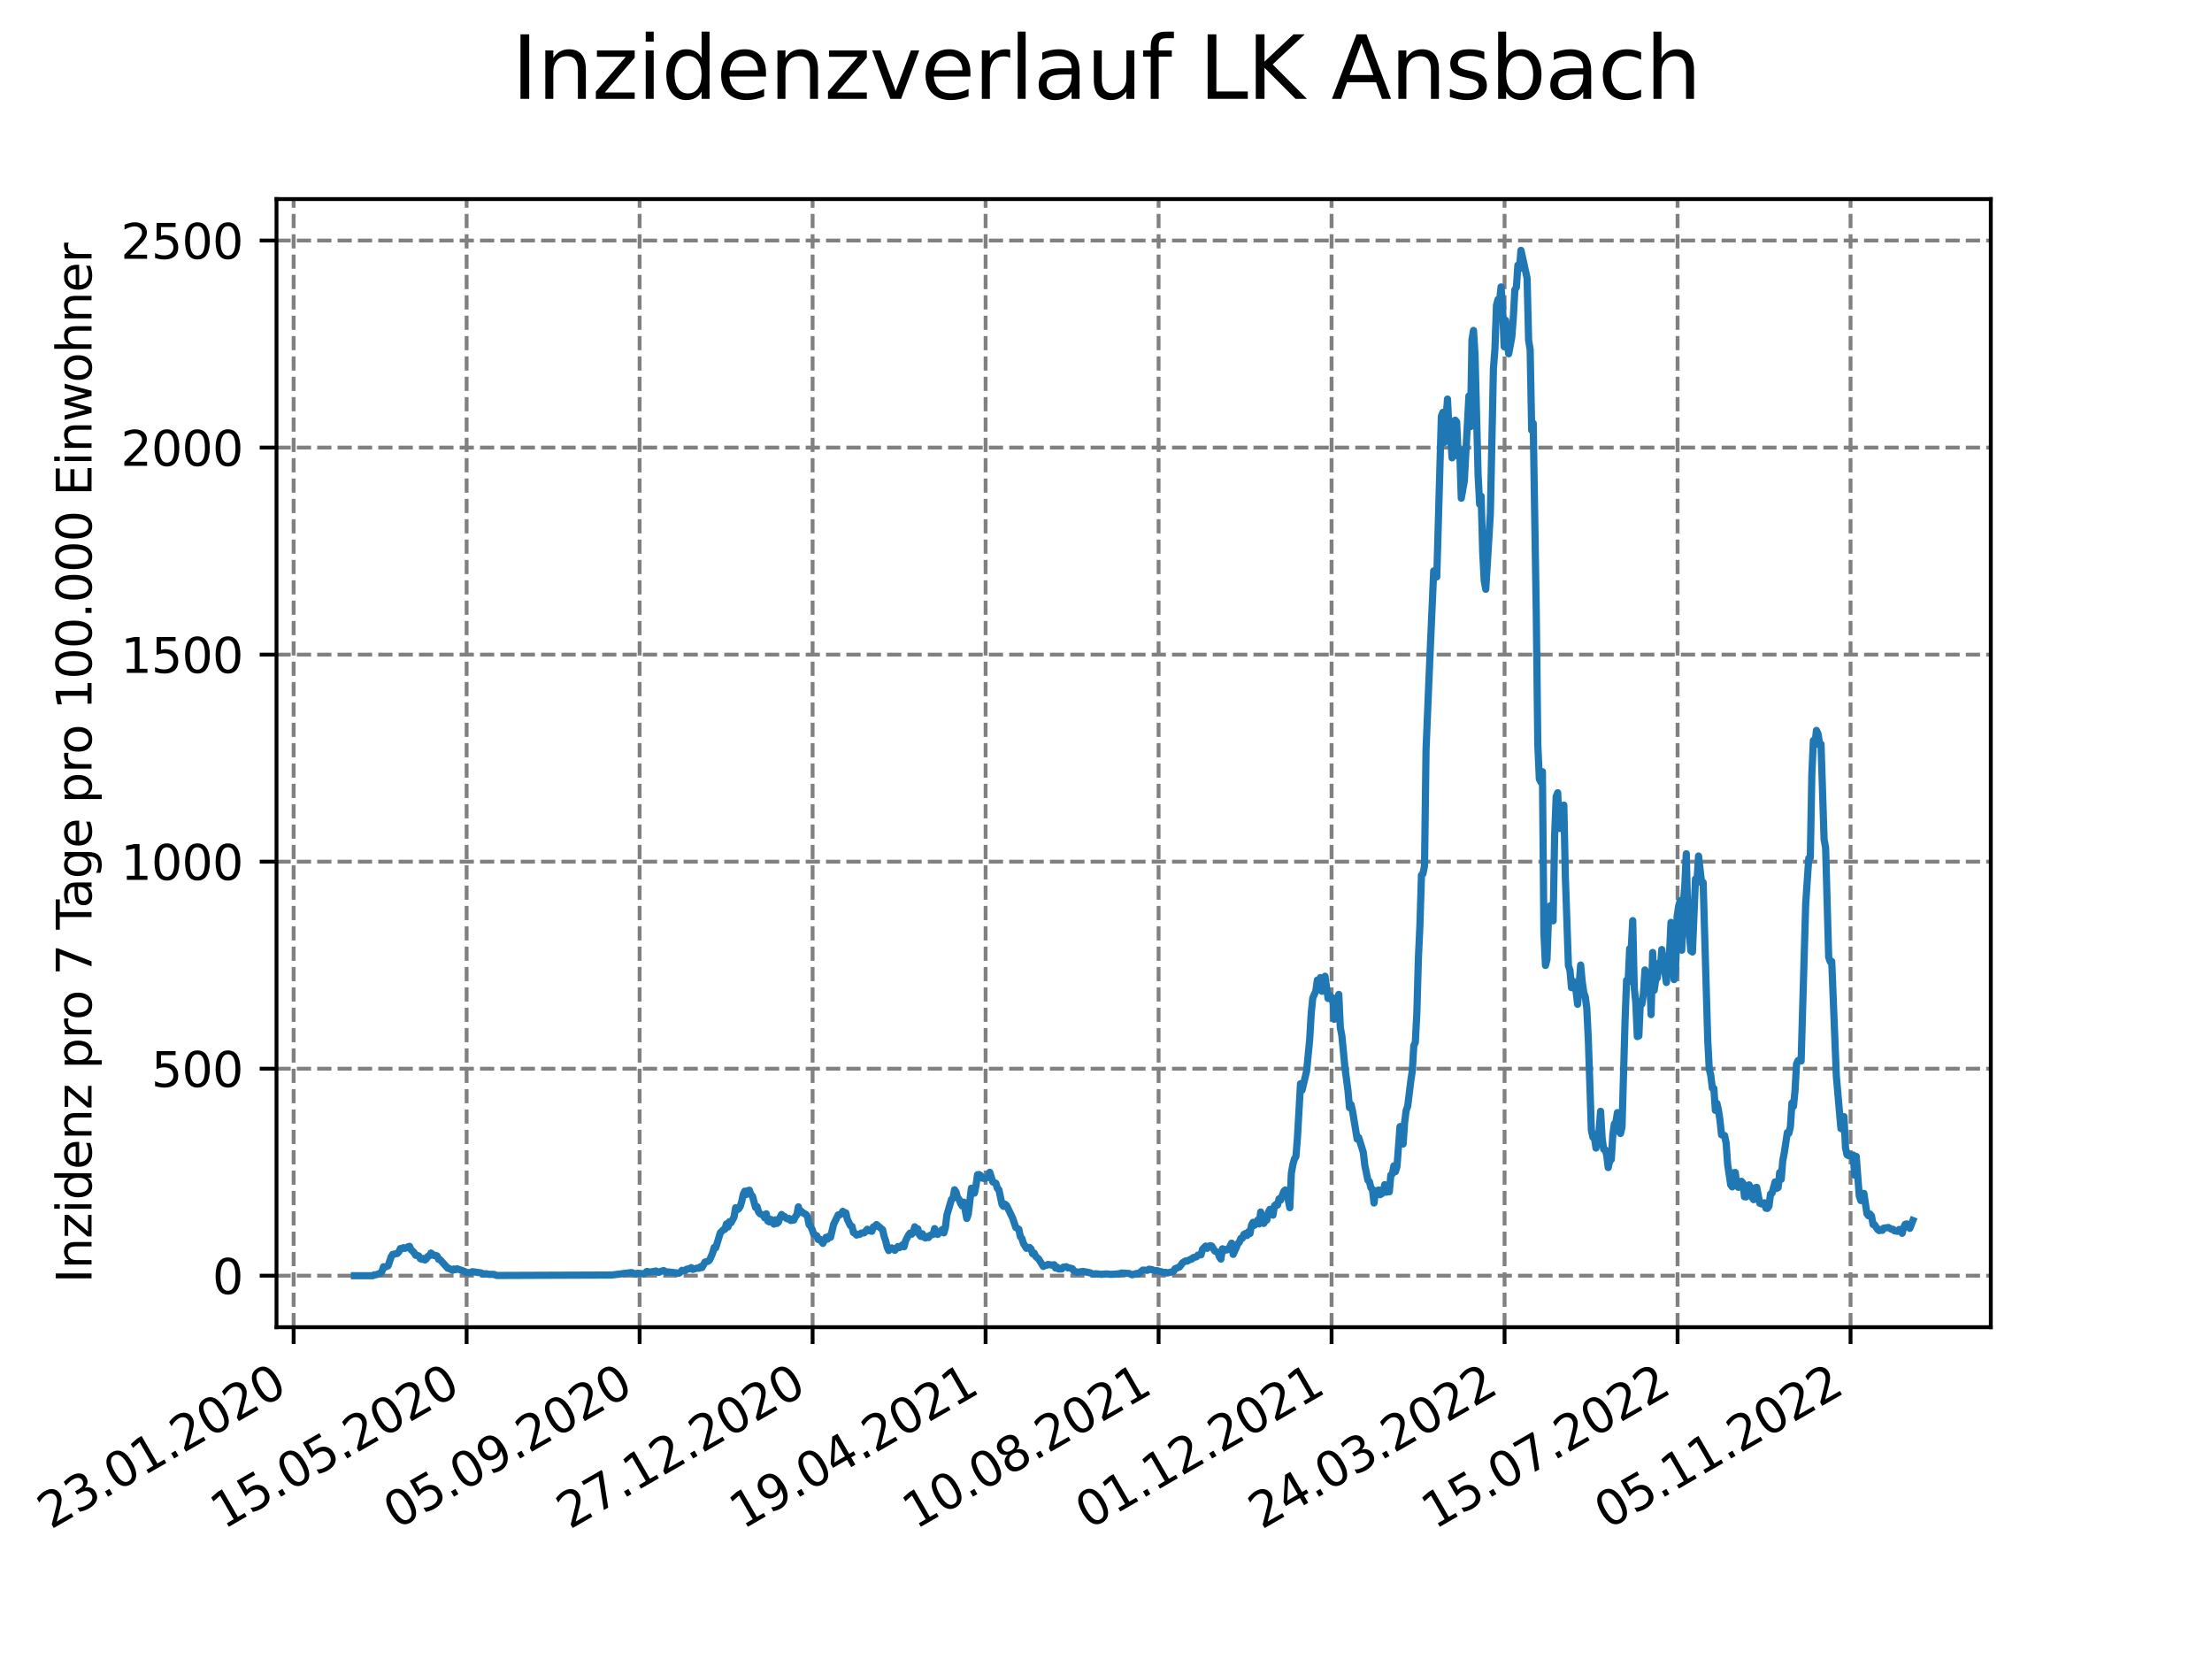 <?xml version="1.0" encoding="utf-8" standalone="no"?>
<!DOCTYPE svg PUBLIC "-//W3C//DTD SVG 1.1//EN"
  "http://www.w3.org/Graphics/SVG/1.1/DTD/svg11.dtd">
<svg xmlns:xlink="http://www.w3.org/1999/xlink" width="460.8pt" height="345.6pt" viewBox="0 0 460.8 345.6" xmlns="http://www.w3.org/2000/svg" version="1.1">
 <defs>
  <style type="text/css">*{stroke-linejoin: round; stroke-linecap: butt}</style>
 </defs>
 <g id="figure_1">
  <g id="patch_1">
   <path d="M 0 345.6 
L 460.8 345.6 
L 460.8 0 
L 0 0 
z
" style="fill: #ffffff"/>
  </g>
  <g id="axes_1">
   <g id="patch_2">
    <path d="M 57.6 276.48 
L 414.72 276.48 
L 414.72 41.472 
L 57.6 41.472 
z
" style="fill: #ffffff"/>
   </g>
   <g id="matplotlib.axis_1">
    <g id="xtick_1">
     <g id="line2d_1">
      <path d="M 61.169 276.48 
L 61.169 41.472 
" clip-path="url(#pb50174f7f8)" style="fill: none; stroke-dasharray: 2.96,1.28; stroke-dashoffset: 0; stroke: #808080; stroke-width: 0.8"/>
     </g>
     <g id="line2d_2">
      <defs>
       <path id="m18b1a47a1c" d="M 0 0 
L 0 3.5 
" style="stroke: #000000; stroke-width: 0.8"/>
      </defs>
      <g>
       <use xlink:href="#m18b1a47a1c" x="61.169" y="276.48" style="stroke: #000000; stroke-width: 0.8"/>
      </g>
     </g>
     <g id="text_1">
      <!-- 23.01.2020 -->
      <g transform="translate(10.544 318.689) rotate(-30) scale(0.1 -0.1)">
       <defs>
        <path id="DejaVuSans-32" d="M 1228 531 
L 3431 531 
L 3431 0 
L 469 0 
L 469 531 
Q 828 903 1448 1529 
Q 2069 2156 2228 2338 
Q 2531 2678 2651 2914 
Q 2772 3150 2772 3378 
Q 2772 3750 2511 3984 
Q 2250 4219 1831 4219 
Q 1534 4219 1204 4116 
Q 875 4013 500 3803 
L 500 4441 
Q 881 4594 1212 4672 
Q 1544 4750 1819 4750 
Q 2544 4750 2975 4387 
Q 3406 4025 3406 3419 
Q 3406 3131 3298 2873 
Q 3191 2616 2906 2266 
Q 2828 2175 2409 1742 
Q 1991 1309 1228 531 
z
" transform="scale(0.016)"/>
        <path id="DejaVuSans-33" d="M 2597 2516 
Q 3050 2419 3304 2112 
Q 3559 1806 3559 1356 
Q 3559 666 3084 287 
Q 2609 -91 1734 -91 
Q 1441 -91 1130 -33 
Q 819 25 488 141 
L 488 750 
Q 750 597 1062 519 
Q 1375 441 1716 441 
Q 2309 441 2620 675 
Q 2931 909 2931 1356 
Q 2931 1769 2642 2001 
Q 2353 2234 1838 2234 
L 1294 2234 
L 1294 2753 
L 1863 2753 
Q 2328 2753 2575 2939 
Q 2822 3125 2822 3475 
Q 2822 3834 2567 4026 
Q 2313 4219 1838 4219 
Q 1578 4219 1281 4162 
Q 984 4106 628 3988 
L 628 4550 
Q 988 4650 1302 4700 
Q 1616 4750 1894 4750 
Q 2613 4750 3031 4423 
Q 3450 4097 3450 3541 
Q 3450 3153 3228 2886 
Q 3006 2619 2597 2516 
z
" transform="scale(0.016)"/>
        <path id="DejaVuSans-2e" d="M 684 794 
L 1344 794 
L 1344 0 
L 684 0 
L 684 794 
z
" transform="scale(0.016)"/>
        <path id="DejaVuSans-30" d="M 2034 4250 
Q 1547 4250 1301 3770 
Q 1056 3291 1056 2328 
Q 1056 1369 1301 889 
Q 1547 409 2034 409 
Q 2525 409 2770 889 
Q 3016 1369 3016 2328 
Q 3016 3291 2770 3770 
Q 2525 4250 2034 4250 
z
M 2034 4750 
Q 2819 4750 3233 4129 
Q 3647 3509 3647 2328 
Q 3647 1150 3233 529 
Q 2819 -91 2034 -91 
Q 1250 -91 836 529 
Q 422 1150 422 2328 
Q 422 3509 836 4129 
Q 1250 4750 2034 4750 
z
" transform="scale(0.016)"/>
        <path id="DejaVuSans-31" d="M 794 531 
L 1825 531 
L 1825 4091 
L 703 3866 
L 703 4441 
L 1819 4666 
L 2450 4666 
L 2450 531 
L 3481 531 
L 3481 0 
L 794 0 
L 794 531 
z
" transform="scale(0.016)"/>
       </defs>
       <use xlink:href="#DejaVuSans-32"/>
       <use xlink:href="#DejaVuSans-33" x="63.623"/>
       <use xlink:href="#DejaVuSans-2e" x="127.246"/>
       <use xlink:href="#DejaVuSans-30" x="159.033"/>
       <use xlink:href="#DejaVuSans-31" x="222.656"/>
       <use xlink:href="#DejaVuSans-2e" x="286.279"/>
       <use xlink:href="#DejaVuSans-32" x="318.066"/>
       <use xlink:href="#DejaVuSans-30" x="381.689"/>
       <use xlink:href="#DejaVuSans-32" x="445.312"/>
       <use xlink:href="#DejaVuSans-30" x="508.936"/>
      </g>
     </g>
    </g>
    <g id="xtick_2">
     <g id="line2d_3">
      <path d="M 97.206 276.48 
L 97.206 41.472 
" clip-path="url(#pb50174f7f8)" style="fill: none; stroke-dasharray: 2.96,1.28; stroke-dashoffset: 0; stroke: #808080; stroke-width: 0.8"/>
     </g>
     <g id="line2d_4">
      <g>
       <use xlink:href="#m18b1a47a1c" x="97.206" y="276.48" style="stroke: #000000; stroke-width: 0.8"/>
      </g>
     </g>
     <g id="text_2">
      <!-- 15.05.2020 -->
      <g transform="translate(46.581 318.689) rotate(-30) scale(0.1 -0.1)">
       <defs>
        <path id="DejaVuSans-35" d="M 691 4666 
L 3169 4666 
L 3169 4134 
L 1269 4134 
L 1269 2991 
Q 1406 3038 1543 3061 
Q 1681 3084 1819 3084 
Q 2600 3084 3056 2656 
Q 3513 2228 3513 1497 
Q 3513 744 3044 326 
Q 2575 -91 1722 -91 
Q 1428 -91 1123 -41 
Q 819 9 494 109 
L 494 744 
Q 775 591 1075 516 
Q 1375 441 1709 441 
Q 2250 441 2565 725 
Q 2881 1009 2881 1497 
Q 2881 1984 2565 2268 
Q 2250 2553 1709 2553 
Q 1456 2553 1204 2497 
Q 953 2441 691 2322 
L 691 4666 
z
" transform="scale(0.016)"/>
       </defs>
       <use xlink:href="#DejaVuSans-31"/>
       <use xlink:href="#DejaVuSans-35" x="63.623"/>
       <use xlink:href="#DejaVuSans-2e" x="127.246"/>
       <use xlink:href="#DejaVuSans-30" x="159.033"/>
       <use xlink:href="#DejaVuSans-35" x="222.656"/>
       <use xlink:href="#DejaVuSans-2e" x="286.279"/>
       <use xlink:href="#DejaVuSans-32" x="318.066"/>
       <use xlink:href="#DejaVuSans-30" x="381.689"/>
       <use xlink:href="#DejaVuSans-32" x="445.312"/>
       <use xlink:href="#DejaVuSans-30" x="508.936"/>
      </g>
     </g>
    </g>
    <g id="xtick_3">
     <g id="line2d_5">
      <path d="M 133.244 276.48 
L 133.244 41.472 
" clip-path="url(#pb50174f7f8)" style="fill: none; stroke-dasharray: 2.96,1.28; stroke-dashoffset: 0; stroke: #808080; stroke-width: 0.8"/>
     </g>
     <g id="line2d_6">
      <g>
       <use xlink:href="#m18b1a47a1c" x="133.244" y="276.48" style="stroke: #000000; stroke-width: 0.8"/>
      </g>
     </g>
     <g id="text_3">
      <!-- 05.09.2020 -->
      <g transform="translate(82.619 318.689) rotate(-30) scale(0.1 -0.1)">
       <defs>
        <path id="DejaVuSans-39" d="M 703 97 
L 703 672 
Q 941 559 1184 500 
Q 1428 441 1663 441 
Q 2288 441 2617 861 
Q 2947 1281 2994 2138 
Q 2813 1869 2534 1725 
Q 2256 1581 1919 1581 
Q 1219 1581 811 2004 
Q 403 2428 403 3163 
Q 403 3881 828 4315 
Q 1253 4750 1959 4750 
Q 2769 4750 3195 4129 
Q 3622 3509 3622 2328 
Q 3622 1225 3098 567 
Q 2575 -91 1691 -91 
Q 1453 -91 1209 -44 
Q 966 3 703 97 
z
M 1959 2075 
Q 2384 2075 2632 2365 
Q 2881 2656 2881 3163 
Q 2881 3666 2632 3958 
Q 2384 4250 1959 4250 
Q 1534 4250 1286 3958 
Q 1038 3666 1038 3163 
Q 1038 2656 1286 2365 
Q 1534 2075 1959 2075 
z
" transform="scale(0.016)"/>
       </defs>
       <use xlink:href="#DejaVuSans-30"/>
       <use xlink:href="#DejaVuSans-35" x="63.623"/>
       <use xlink:href="#DejaVuSans-2e" x="127.246"/>
       <use xlink:href="#DejaVuSans-30" x="159.033"/>
       <use xlink:href="#DejaVuSans-39" x="222.656"/>
       <use xlink:href="#DejaVuSans-2e" x="286.279"/>
       <use xlink:href="#DejaVuSans-32" x="318.066"/>
       <use xlink:href="#DejaVuSans-30" x="381.689"/>
       <use xlink:href="#DejaVuSans-32" x="445.312"/>
       <use xlink:href="#DejaVuSans-30" x="508.936"/>
      </g>
     </g>
    </g>
    <g id="xtick_4">
     <g id="line2d_7">
      <path d="M 169.281 276.48 
L 169.281 41.472 
" clip-path="url(#pb50174f7f8)" style="fill: none; stroke-dasharray: 2.96,1.28; stroke-dashoffset: 0; stroke: #808080; stroke-width: 0.8"/>
     </g>
     <g id="line2d_8">
      <g>
       <use xlink:href="#m18b1a47a1c" x="169.281" y="276.48" style="stroke: #000000; stroke-width: 0.8"/>
      </g>
     </g>
     <g id="text_4">
      <!-- 27.12.2020 -->
      <g transform="translate(118.656 318.689) rotate(-30) scale(0.1 -0.1)">
       <defs>
        <path id="DejaVuSans-37" d="M 525 4666 
L 3525 4666 
L 3525 4397 
L 1831 0 
L 1172 0 
L 2766 4134 
L 525 4134 
L 525 4666 
z
" transform="scale(0.016)"/>
       </defs>
       <use xlink:href="#DejaVuSans-32"/>
       <use xlink:href="#DejaVuSans-37" x="63.623"/>
       <use xlink:href="#DejaVuSans-2e" x="127.246"/>
       <use xlink:href="#DejaVuSans-31" x="159.033"/>
       <use xlink:href="#DejaVuSans-32" x="222.656"/>
       <use xlink:href="#DejaVuSans-2e" x="286.279"/>
       <use xlink:href="#DejaVuSans-32" x="318.066"/>
       <use xlink:href="#DejaVuSans-30" x="381.689"/>
       <use xlink:href="#DejaVuSans-32" x="445.312"/>
       <use xlink:href="#DejaVuSans-30" x="508.936"/>
      </g>
     </g>
    </g>
    <g id="xtick_5">
     <g id="line2d_9">
      <path d="M 205.318 276.48 
L 205.318 41.472 
" clip-path="url(#pb50174f7f8)" style="fill: none; stroke-dasharray: 2.96,1.28; stroke-dashoffset: 0; stroke: #808080; stroke-width: 0.8"/>
     </g>
     <g id="line2d_10">
      <g>
       <use xlink:href="#m18b1a47a1c" x="205.318" y="276.48" style="stroke: #000000; stroke-width: 0.8"/>
      </g>
     </g>
     <g id="text_5">
      <!-- 19.04.2021 -->
      <g transform="translate(154.693 318.689) rotate(-30) scale(0.1 -0.1)">
       <defs>
        <path id="DejaVuSans-34" d="M 2419 4116 
L 825 1625 
L 2419 1625 
L 2419 4116 
z
M 2253 4666 
L 3047 4666 
L 3047 1625 
L 3713 1625 
L 3713 1100 
L 3047 1100 
L 3047 0 
L 2419 0 
L 2419 1100 
L 313 1100 
L 313 1709 
L 2253 4666 
z
" transform="scale(0.016)"/>
       </defs>
       <use xlink:href="#DejaVuSans-31"/>
       <use xlink:href="#DejaVuSans-39" x="63.623"/>
       <use xlink:href="#DejaVuSans-2e" x="127.246"/>
       <use xlink:href="#DejaVuSans-30" x="159.033"/>
       <use xlink:href="#DejaVuSans-34" x="222.656"/>
       <use xlink:href="#DejaVuSans-2e" x="286.279"/>
       <use xlink:href="#DejaVuSans-32" x="318.066"/>
       <use xlink:href="#DejaVuSans-30" x="381.689"/>
       <use xlink:href="#DejaVuSans-32" x="445.312"/>
       <use xlink:href="#DejaVuSans-31" x="508.936"/>
      </g>
     </g>
    </g>
    <g id="xtick_6">
     <g id="line2d_11">
      <path d="M 241.356 276.48 
L 241.356 41.472 
" clip-path="url(#pb50174f7f8)" style="fill: none; stroke-dasharray: 2.96,1.28; stroke-dashoffset: 0; stroke: #808080; stroke-width: 0.8"/>
     </g>
     <g id="line2d_12">
      <g>
       <use xlink:href="#m18b1a47a1c" x="241.356" y="276.48" style="stroke: #000000; stroke-width: 0.8"/>
      </g>
     </g>
     <g id="text_6">
      <!-- 10.08.2021 -->
      <g transform="translate(190.73 318.689) rotate(-30) scale(0.1 -0.1)">
       <defs>
        <path id="DejaVuSans-38" d="M 2034 2216 
Q 1584 2216 1326 1975 
Q 1069 1734 1069 1313 
Q 1069 891 1326 650 
Q 1584 409 2034 409 
Q 2484 409 2743 651 
Q 3003 894 3003 1313 
Q 3003 1734 2745 1975 
Q 2488 2216 2034 2216 
z
M 1403 2484 
Q 997 2584 770 2862 
Q 544 3141 544 3541 
Q 544 4100 942 4425 
Q 1341 4750 2034 4750 
Q 2731 4750 3128 4425 
Q 3525 4100 3525 3541 
Q 3525 3141 3298 2862 
Q 3072 2584 2669 2484 
Q 3125 2378 3379 2068 
Q 3634 1759 3634 1313 
Q 3634 634 3220 271 
Q 2806 -91 2034 -91 
Q 1263 -91 848 271 
Q 434 634 434 1313 
Q 434 1759 690 2068 
Q 947 2378 1403 2484 
z
M 1172 3481 
Q 1172 3119 1398 2916 
Q 1625 2713 2034 2713 
Q 2441 2713 2670 2916 
Q 2900 3119 2900 3481 
Q 2900 3844 2670 4047 
Q 2441 4250 2034 4250 
Q 1625 4250 1398 4047 
Q 1172 3844 1172 3481 
z
" transform="scale(0.016)"/>
       </defs>
       <use xlink:href="#DejaVuSans-31"/>
       <use xlink:href="#DejaVuSans-30" x="63.623"/>
       <use xlink:href="#DejaVuSans-2e" x="127.246"/>
       <use xlink:href="#DejaVuSans-30" x="159.033"/>
       <use xlink:href="#DejaVuSans-38" x="222.656"/>
       <use xlink:href="#DejaVuSans-2e" x="286.279"/>
       <use xlink:href="#DejaVuSans-32" x="318.066"/>
       <use xlink:href="#DejaVuSans-30" x="381.689"/>
       <use xlink:href="#DejaVuSans-32" x="445.312"/>
       <use xlink:href="#DejaVuSans-31" x="508.936"/>
      </g>
     </g>
    </g>
    <g id="xtick_7">
     <g id="line2d_13">
      <path d="M 277.393 276.48 
L 277.393 41.472 
" clip-path="url(#pb50174f7f8)" style="fill: none; stroke-dasharray: 2.96,1.28; stroke-dashoffset: 0; stroke: #808080; stroke-width: 0.8"/>
     </g>
     <g id="line2d_14">
      <g>
       <use xlink:href="#m18b1a47a1c" x="277.393" y="276.48" style="stroke: #000000; stroke-width: 0.8"/>
      </g>
     </g>
     <g id="text_7">
      <!-- 01.12.2021 -->
      <g transform="translate(226.768 318.689) rotate(-30) scale(0.1 -0.1)">
       <use xlink:href="#DejaVuSans-30"/>
       <use xlink:href="#DejaVuSans-31" x="63.623"/>
       <use xlink:href="#DejaVuSans-2e" x="127.246"/>
       <use xlink:href="#DejaVuSans-31" x="159.033"/>
       <use xlink:href="#DejaVuSans-32" x="222.656"/>
       <use xlink:href="#DejaVuSans-2e" x="286.279"/>
       <use xlink:href="#DejaVuSans-32" x="318.066"/>
       <use xlink:href="#DejaVuSans-30" x="381.689"/>
       <use xlink:href="#DejaVuSans-32" x="445.312"/>
       <use xlink:href="#DejaVuSans-31" x="508.936"/>
      </g>
     </g>
    </g>
    <g id="xtick_8">
     <g id="line2d_15">
      <path d="M 313.43 276.48 
L 313.43 41.472 
" clip-path="url(#pb50174f7f8)" style="fill: none; stroke-dasharray: 2.96,1.28; stroke-dashoffset: 0; stroke: #808080; stroke-width: 0.8"/>
     </g>
     <g id="line2d_16">
      <g>
       <use xlink:href="#m18b1a47a1c" x="313.43" y="276.48" style="stroke: #000000; stroke-width: 0.8"/>
      </g>
     </g>
     <g id="text_8">
      <!-- 24.03.2022 -->
      <g transform="translate(262.805 318.689) rotate(-30) scale(0.1 -0.1)">
       <use xlink:href="#DejaVuSans-32"/>
       <use xlink:href="#DejaVuSans-34" x="63.623"/>
       <use xlink:href="#DejaVuSans-2e" x="127.246"/>
       <use xlink:href="#DejaVuSans-30" x="159.033"/>
       <use xlink:href="#DejaVuSans-33" x="222.656"/>
       <use xlink:href="#DejaVuSans-2e" x="286.279"/>
       <use xlink:href="#DejaVuSans-32" x="318.066"/>
       <use xlink:href="#DejaVuSans-30" x="381.689"/>
       <use xlink:href="#DejaVuSans-32" x="445.312"/>
       <use xlink:href="#DejaVuSans-32" x="508.936"/>
      </g>
     </g>
    </g>
    <g id="xtick_9">
     <g id="line2d_17">
      <path d="M 349.468 276.48 
L 349.468 41.472 
" clip-path="url(#pb50174f7f8)" style="fill: none; stroke-dasharray: 2.96,1.28; stroke-dashoffset: 0; stroke: #808080; stroke-width: 0.8"/>
     </g>
     <g id="line2d_18">
      <g>
       <use xlink:href="#m18b1a47a1c" x="349.468" y="276.48" style="stroke: #000000; stroke-width: 0.8"/>
      </g>
     </g>
     <g id="text_9">
      <!-- 15.07.2022 -->
      <g transform="translate(298.842 318.689) rotate(-30) scale(0.1 -0.1)">
       <use xlink:href="#DejaVuSans-31"/>
       <use xlink:href="#DejaVuSans-35" x="63.623"/>
       <use xlink:href="#DejaVuSans-2e" x="127.246"/>
       <use xlink:href="#DejaVuSans-30" x="159.033"/>
       <use xlink:href="#DejaVuSans-37" x="222.656"/>
       <use xlink:href="#DejaVuSans-2e" x="286.279"/>
       <use xlink:href="#DejaVuSans-32" x="318.066"/>
       <use xlink:href="#DejaVuSans-30" x="381.689"/>
       <use xlink:href="#DejaVuSans-32" x="445.312"/>
       <use xlink:href="#DejaVuSans-32" x="508.936"/>
      </g>
     </g>
    </g>
    <g id="xtick_10">
     <g id="line2d_19">
      <path d="M 385.505 276.48 
L 385.505 41.472 
" clip-path="url(#pb50174f7f8)" style="fill: none; stroke-dasharray: 2.96,1.28; stroke-dashoffset: 0; stroke: #808080; stroke-width: 0.8"/>
     </g>
     <g id="line2d_20">
      <g>
       <use xlink:href="#m18b1a47a1c" x="385.505" y="276.48" style="stroke: #000000; stroke-width: 0.8"/>
      </g>
     </g>
     <g id="text_10">
      <!-- 05.11.2022 -->
      <g transform="translate(334.88 318.689) rotate(-30) scale(0.1 -0.1)">
       <use xlink:href="#DejaVuSans-30"/>
       <use xlink:href="#DejaVuSans-35" x="63.623"/>
       <use xlink:href="#DejaVuSans-2e" x="127.246"/>
       <use xlink:href="#DejaVuSans-31" x="159.033"/>
       <use xlink:href="#DejaVuSans-31" x="222.656"/>
       <use xlink:href="#DejaVuSans-2e" x="286.279"/>
       <use xlink:href="#DejaVuSans-32" x="318.066"/>
       <use xlink:href="#DejaVuSans-30" x="381.689"/>
       <use xlink:href="#DejaVuSans-32" x="445.312"/>
       <use xlink:href="#DejaVuSans-32" x="508.936"/>
      </g>
     </g>
    </g>
   </g>
   <g id="matplotlib.axis_2">
    <g id="ytick_1">
     <g id="line2d_21">
      <path d="M 57.6 265.751 
L 414.72 265.751 
" clip-path="url(#pb50174f7f8)" style="fill: none; stroke-dasharray: 2.96,1.28; stroke-dashoffset: 0; stroke: #808080; stroke-width: 0.8"/>
     </g>
     <g id="line2d_22">
      <defs>
       <path id="m5e351fa6b6" d="M 0 0 
L -3.5 0 
" style="stroke: #000000; stroke-width: 0.8"/>
      </defs>
      <g>
       <use xlink:href="#m5e351fa6b6" x="57.6" y="265.751" style="stroke: #000000; stroke-width: 0.8"/>
      </g>
     </g>
     <g id="text_11">
      <!-- 0 -->
      <g transform="translate(44.237 269.55) scale(0.1 -0.1)">
       <use xlink:href="#DejaVuSans-30"/>
      </g>
     </g>
    </g>
    <g id="ytick_2">
     <g id="line2d_23">
      <path d="M 57.6 222.623 
L 414.72 222.623 
" clip-path="url(#pb50174f7f8)" style="fill: none; stroke-dasharray: 2.96,1.28; stroke-dashoffset: 0; stroke: #808080; stroke-width: 0.8"/>
     </g>
     <g id="line2d_24">
      <g>
       <use xlink:href="#m5e351fa6b6" x="57.6" y="222.623" style="stroke: #000000; stroke-width: 0.8"/>
      </g>
     </g>
     <g id="text_12">
      <!-- 500 -->
      <g transform="translate(31.512 226.422) scale(0.1 -0.1)">
       <use xlink:href="#DejaVuSans-35"/>
       <use xlink:href="#DejaVuSans-30" x="63.623"/>
       <use xlink:href="#DejaVuSans-30" x="127.246"/>
      </g>
     </g>
    </g>
    <g id="ytick_3">
     <g id="line2d_25">
      <path d="M 57.6 179.494 
L 414.72 179.494 
" clip-path="url(#pb50174f7f8)" style="fill: none; stroke-dasharray: 2.96,1.28; stroke-dashoffset: 0; stroke: #808080; stroke-width: 0.8"/>
     </g>
     <g id="line2d_26">
      <g>
       <use xlink:href="#m5e351fa6b6" x="57.6" y="179.494" style="stroke: #000000; stroke-width: 0.8"/>
      </g>
     </g>
     <g id="text_13">
      <!-- 1000 -->
      <g transform="translate(25.15 183.293) scale(0.1 -0.1)">
       <use xlink:href="#DejaVuSans-31"/>
       <use xlink:href="#DejaVuSans-30" x="63.623"/>
       <use xlink:href="#DejaVuSans-30" x="127.246"/>
       <use xlink:href="#DejaVuSans-30" x="190.869"/>
      </g>
     </g>
    </g>
    <g id="ytick_4">
     <g id="line2d_27">
      <path d="M 57.6 136.366 
L 414.72 136.366 
" clip-path="url(#pb50174f7f8)" style="fill: none; stroke-dasharray: 2.96,1.28; stroke-dashoffset: 0; stroke: #808080; stroke-width: 0.8"/>
     </g>
     <g id="line2d_28">
      <g>
       <use xlink:href="#m5e351fa6b6" x="57.6" y="136.366" style="stroke: #000000; stroke-width: 0.8"/>
      </g>
     </g>
     <g id="text_14">
      <!-- 1500 -->
      <g transform="translate(25.15 140.165) scale(0.1 -0.1)">
       <use xlink:href="#DejaVuSans-31"/>
       <use xlink:href="#DejaVuSans-35" x="63.623"/>
       <use xlink:href="#DejaVuSans-30" x="127.246"/>
       <use xlink:href="#DejaVuSans-30" x="190.869"/>
      </g>
     </g>
    </g>
    <g id="ytick_5">
     <g id="line2d_29">
      <path d="M 57.6 93.237 
L 414.72 93.237 
" clip-path="url(#pb50174f7f8)" style="fill: none; stroke-dasharray: 2.96,1.28; stroke-dashoffset: 0; stroke: #808080; stroke-width: 0.8"/>
     </g>
     <g id="line2d_30">
      <g>
       <use xlink:href="#m5e351fa6b6" x="57.6" y="93.237" style="stroke: #000000; stroke-width: 0.8"/>
      </g>
     </g>
     <g id="text_15">
      <!-- 2000 -->
      <g transform="translate(25.15 97.036) scale(0.1 -0.1)">
       <use xlink:href="#DejaVuSans-32"/>
       <use xlink:href="#DejaVuSans-30" x="63.623"/>
       <use xlink:href="#DejaVuSans-30" x="127.246"/>
       <use xlink:href="#DejaVuSans-30" x="190.869"/>
      </g>
     </g>
    </g>
    <g id="ytick_6">
     <g id="line2d_31">
      <path d="M 57.6 50.109 
L 414.72 50.109 
" clip-path="url(#pb50174f7f8)" style="fill: none; stroke-dasharray: 2.96,1.28; stroke-dashoffset: 0; stroke: #808080; stroke-width: 0.8"/>
     </g>
     <g id="line2d_32">
      <g>
       <use xlink:href="#m5e351fa6b6" x="57.6" y="50.109" style="stroke: #000000; stroke-width: 0.8"/>
      </g>
     </g>
     <g id="text_16">
      <!-- 2500 -->
      <g transform="translate(25.15 53.908) scale(0.1 -0.1)">
       <use xlink:href="#DejaVuSans-32"/>
       <use xlink:href="#DejaVuSans-35" x="63.623"/>
       <use xlink:href="#DejaVuSans-30" x="127.246"/>
       <use xlink:href="#DejaVuSans-30" x="190.869"/>
      </g>
     </g>
    </g>
    <g id="text_17">
     <!-- Inzidenz pro 7 Tage pro 100.000 Einwohner -->
     <g transform="translate(19.07 267.301) rotate(-90) scale(0.1 -0.1)">
      <defs>
       <path id="DejaVuSans-49" d="M 628 4666 
L 1259 4666 
L 1259 0 
L 628 0 
L 628 4666 
z
" transform="scale(0.016)"/>
       <path id="DejaVuSans-6e" d="M 3513 2113 
L 3513 0 
L 2938 0 
L 2938 2094 
Q 2938 2591 2744 2837 
Q 2550 3084 2163 3084 
Q 1697 3084 1428 2787 
Q 1159 2491 1159 1978 
L 1159 0 
L 581 0 
L 581 3500 
L 1159 3500 
L 1159 2956 
Q 1366 3272 1645 3428 
Q 1925 3584 2291 3584 
Q 2894 3584 3203 3211 
Q 3513 2838 3513 2113 
z
" transform="scale(0.016)"/>
       <path id="DejaVuSans-7a" d="M 353 3500 
L 3084 3500 
L 3084 2975 
L 922 459 
L 3084 459 
L 3084 0 
L 275 0 
L 275 525 
L 2438 3041 
L 353 3041 
L 353 3500 
z
" transform="scale(0.016)"/>
       <path id="DejaVuSans-69" d="M 603 3500 
L 1178 3500 
L 1178 0 
L 603 0 
L 603 3500 
z
M 603 4863 
L 1178 4863 
L 1178 4134 
L 603 4134 
L 603 4863 
z
" transform="scale(0.016)"/>
       <path id="DejaVuSans-64" d="M 2906 2969 
L 2906 4863 
L 3481 4863 
L 3481 0 
L 2906 0 
L 2906 525 
Q 2725 213 2448 61 
Q 2172 -91 1784 -91 
Q 1150 -91 751 415 
Q 353 922 353 1747 
Q 353 2572 751 3078 
Q 1150 3584 1784 3584 
Q 2172 3584 2448 3432 
Q 2725 3281 2906 2969 
z
M 947 1747 
Q 947 1113 1208 752 
Q 1469 391 1925 391 
Q 2381 391 2643 752 
Q 2906 1113 2906 1747 
Q 2906 2381 2643 2742 
Q 2381 3103 1925 3103 
Q 1469 3103 1208 2742 
Q 947 2381 947 1747 
z
" transform="scale(0.016)"/>
       <path id="DejaVuSans-65" d="M 3597 1894 
L 3597 1613 
L 953 1613 
Q 991 1019 1311 708 
Q 1631 397 2203 397 
Q 2534 397 2845 478 
Q 3156 559 3463 722 
L 3463 178 
Q 3153 47 2828 -22 
Q 2503 -91 2169 -91 
Q 1331 -91 842 396 
Q 353 884 353 1716 
Q 353 2575 817 3079 
Q 1281 3584 2069 3584 
Q 2775 3584 3186 3129 
Q 3597 2675 3597 1894 
z
M 3022 2063 
Q 3016 2534 2758 2815 
Q 2500 3097 2075 3097 
Q 1594 3097 1305 2825 
Q 1016 2553 972 2059 
L 3022 2063 
z
" transform="scale(0.016)"/>
       <path id="DejaVuSans-20" transform="scale(0.016)"/>
       <path id="DejaVuSans-70" d="M 1159 525 
L 1159 -1331 
L 581 -1331 
L 581 3500 
L 1159 3500 
L 1159 2969 
Q 1341 3281 1617 3432 
Q 1894 3584 2278 3584 
Q 2916 3584 3314 3078 
Q 3713 2572 3713 1747 
Q 3713 922 3314 415 
Q 2916 -91 2278 -91 
Q 1894 -91 1617 61 
Q 1341 213 1159 525 
z
M 3116 1747 
Q 3116 2381 2855 2742 
Q 2594 3103 2138 3103 
Q 1681 3103 1420 2742 
Q 1159 2381 1159 1747 
Q 1159 1113 1420 752 
Q 1681 391 2138 391 
Q 2594 391 2855 752 
Q 3116 1113 3116 1747 
z
" transform="scale(0.016)"/>
       <path id="DejaVuSans-72" d="M 2631 2963 
Q 2534 3019 2420 3045 
Q 2306 3072 2169 3072 
Q 1681 3072 1420 2755 
Q 1159 2438 1159 1844 
L 1159 0 
L 581 0 
L 581 3500 
L 1159 3500 
L 1159 2956 
Q 1341 3275 1631 3429 
Q 1922 3584 2338 3584 
Q 2397 3584 2469 3576 
Q 2541 3569 2628 3553 
L 2631 2963 
z
" transform="scale(0.016)"/>
       <path id="DejaVuSans-6f" d="M 1959 3097 
Q 1497 3097 1228 2736 
Q 959 2375 959 1747 
Q 959 1119 1226 758 
Q 1494 397 1959 397 
Q 2419 397 2687 759 
Q 2956 1122 2956 1747 
Q 2956 2369 2687 2733 
Q 2419 3097 1959 3097 
z
M 1959 3584 
Q 2709 3584 3137 3096 
Q 3566 2609 3566 1747 
Q 3566 888 3137 398 
Q 2709 -91 1959 -91 
Q 1206 -91 779 398 
Q 353 888 353 1747 
Q 353 2609 779 3096 
Q 1206 3584 1959 3584 
z
" transform="scale(0.016)"/>
       <path id="DejaVuSans-54" d="M -19 4666 
L 3928 4666 
L 3928 4134 
L 2272 4134 
L 2272 0 
L 1638 0 
L 1638 4134 
L -19 4134 
L -19 4666 
z
" transform="scale(0.016)"/>
       <path id="DejaVuSans-61" d="M 2194 1759 
Q 1497 1759 1228 1600 
Q 959 1441 959 1056 
Q 959 750 1161 570 
Q 1363 391 1709 391 
Q 2188 391 2477 730 
Q 2766 1069 2766 1631 
L 2766 1759 
L 2194 1759 
z
M 3341 1997 
L 3341 0 
L 2766 0 
L 2766 531 
Q 2569 213 2275 61 
Q 1981 -91 1556 -91 
Q 1019 -91 701 211 
Q 384 513 384 1019 
Q 384 1609 779 1909 
Q 1175 2209 1959 2209 
L 2766 2209 
L 2766 2266 
Q 2766 2663 2505 2880 
Q 2244 3097 1772 3097 
Q 1472 3097 1187 3025 
Q 903 2953 641 2809 
L 641 3341 
Q 956 3463 1253 3523 
Q 1550 3584 1831 3584 
Q 2591 3584 2966 3190 
Q 3341 2797 3341 1997 
z
" transform="scale(0.016)"/>
       <path id="DejaVuSans-67" d="M 2906 1791 
Q 2906 2416 2648 2759 
Q 2391 3103 1925 3103 
Q 1463 3103 1205 2759 
Q 947 2416 947 1791 
Q 947 1169 1205 825 
Q 1463 481 1925 481 
Q 2391 481 2648 825 
Q 2906 1169 2906 1791 
z
M 3481 434 
Q 3481 -459 3084 -895 
Q 2688 -1331 1869 -1331 
Q 1566 -1331 1297 -1286 
Q 1028 -1241 775 -1147 
L 775 -588 
Q 1028 -725 1275 -790 
Q 1522 -856 1778 -856 
Q 2344 -856 2625 -561 
Q 2906 -266 2906 331 
L 2906 616 
Q 2728 306 2450 153 
Q 2172 0 1784 0 
Q 1141 0 747 490 
Q 353 981 353 1791 
Q 353 2603 747 3093 
Q 1141 3584 1784 3584 
Q 2172 3584 2450 3431 
Q 2728 3278 2906 2969 
L 2906 3500 
L 3481 3500 
L 3481 434 
z
" transform="scale(0.016)"/>
       <path id="DejaVuSans-45" d="M 628 4666 
L 3578 4666 
L 3578 4134 
L 1259 4134 
L 1259 2753 
L 3481 2753 
L 3481 2222 
L 1259 2222 
L 1259 531 
L 3634 531 
L 3634 0 
L 628 0 
L 628 4666 
z
" transform="scale(0.016)"/>
       <path id="DejaVuSans-77" d="M 269 3500 
L 844 3500 
L 1563 769 
L 2278 3500 
L 2956 3500 
L 3675 769 
L 4391 3500 
L 4966 3500 
L 4050 0 
L 3372 0 
L 2619 2869 
L 1863 0 
L 1184 0 
L 269 3500 
z
" transform="scale(0.016)"/>
       <path id="DejaVuSans-68" d="M 3513 2113 
L 3513 0 
L 2938 0 
L 2938 2094 
Q 2938 2591 2744 2837 
Q 2550 3084 2163 3084 
Q 1697 3084 1428 2787 
Q 1159 2491 1159 1978 
L 1159 0 
L 581 0 
L 581 4863 
L 1159 4863 
L 1159 2956 
Q 1366 3272 1645 3428 
Q 1925 3584 2291 3584 
Q 2894 3584 3203 3211 
Q 3513 2838 3513 2113 
z
" transform="scale(0.016)"/>
      </defs>
      <use xlink:href="#DejaVuSans-49"/>
      <use xlink:href="#DejaVuSans-6e" x="29.492"/>
      <use xlink:href="#DejaVuSans-7a" x="92.871"/>
      <use xlink:href="#DejaVuSans-69" x="145.361"/>
      <use xlink:href="#DejaVuSans-64" x="173.145"/>
      <use xlink:href="#DejaVuSans-65" x="236.621"/>
      <use xlink:href="#DejaVuSans-6e" x="298.145"/>
      <use xlink:href="#DejaVuSans-7a" x="361.523"/>
      <use xlink:href="#DejaVuSans-20" x="414.014"/>
      <use xlink:href="#DejaVuSans-70" x="445.801"/>
      <use xlink:href="#DejaVuSans-72" x="509.277"/>
      <use xlink:href="#DejaVuSans-6f" x="548.141"/>
      <use xlink:href="#DejaVuSans-20" x="609.322"/>
      <use xlink:href="#DejaVuSans-37" x="641.109"/>
      <use xlink:href="#DejaVuSans-20" x="704.732"/>
      <use xlink:href="#DejaVuSans-54" x="736.52"/>
      <use xlink:href="#DejaVuSans-61" x="781.104"/>
      <use xlink:href="#DejaVuSans-67" x="842.383"/>
      <use xlink:href="#DejaVuSans-65" x="905.859"/>
      <use xlink:href="#DejaVuSans-20" x="967.383"/>
      <use xlink:href="#DejaVuSans-70" x="999.17"/>
      <use xlink:href="#DejaVuSans-72" x="1062.646"/>
      <use xlink:href="#DejaVuSans-6f" x="1101.51"/>
      <use xlink:href="#DejaVuSans-20" x="1162.691"/>
      <use xlink:href="#DejaVuSans-31" x="1194.479"/>
      <use xlink:href="#DejaVuSans-30" x="1258.102"/>
      <use xlink:href="#DejaVuSans-30" x="1321.725"/>
      <use xlink:href="#DejaVuSans-2e" x="1385.348"/>
      <use xlink:href="#DejaVuSans-30" x="1417.135"/>
      <use xlink:href="#DejaVuSans-30" x="1480.758"/>
      <use xlink:href="#DejaVuSans-30" x="1544.381"/>
      <use xlink:href="#DejaVuSans-20" x="1608.004"/>
      <use xlink:href="#DejaVuSans-45" x="1639.791"/>
      <use xlink:href="#DejaVuSans-69" x="1702.975"/>
      <use xlink:href="#DejaVuSans-6e" x="1730.758"/>
      <use xlink:href="#DejaVuSans-77" x="1794.137"/>
      <use xlink:href="#DejaVuSans-6f" x="1875.924"/>
      <use xlink:href="#DejaVuSans-68" x="1937.105"/>
      <use xlink:href="#DejaVuSans-6e" x="2000.484"/>
      <use xlink:href="#DejaVuSans-65" x="2063.863"/>
      <use xlink:href="#DejaVuSans-72" x="2125.387"/>
     </g>
    </g>
   </g>
   <g id="line2d_33">
    <path d="M 73.833 265.751 
L 77.66 265.751 
L 77.979 265.564 
L 78.298 265.564 
L 79.254 265.237 
L 79.573 264.863 
L 79.892 263.882 
L 80.211 263.975 
L 80.849 263.695 
L 81.487 261.826 
L 81.806 261.312 
L 82.762 261.125 
L 83.081 260.798 
L 83.4 260.097 
L 83.719 260.144 
L 84.038 259.91 
L 84.357 260.05 
L 84.676 259.957 
L 84.995 259.723 
L 85.314 259.63 
L 85.633 260.331 
L 86.27 260.938 
L 86.589 261.499 
L 86.908 261.499 
L 87.227 261.639 
L 87.546 262.2 
L 87.865 262.34 
L 88.184 262.153 
L 88.503 262.48 
L 88.822 262.246 
L 89.141 261.732 
L 89.46 261.592 
L 89.778 261.031 
L 90.416 261.546 
L 90.735 261.499 
L 91.054 261.639 
L 91.373 262.34 
L 91.692 262.433 
L 93.286 264.209 
L 93.605 264.256 
L 94.243 264.63 
L 94.562 264.349 
L 94.881 264.489 
L 95.2 264.303 
L 96.795 264.863 
L 97.113 265.097 
L 97.751 265.097 
L 98.07 265.097 
L 98.389 264.91 
L 100.303 265.19 
L 100.622 265.424 
L 101.259 265.331 
L 101.897 265.471 
L 102.854 265.471 
L 103.492 265.704 
L 127.41 265.611 
L 131.556 265.097 
L 132.513 265.424 
L 132.832 265.237 
L 133.789 265.331 
L 134.107 265.377 
L 134.426 265.19 
L 134.745 264.863 
L 135.383 265.003 
L 136.659 264.77 
L 136.978 265.003 
L 137.297 265.05 
L 137.616 264.863 
L 138.253 264.676 
L 138.891 265.05 
L 139.21 264.957 
L 141.443 265.237 
L 141.761 265.003 
L 142.08 264.63 
L 142.718 264.723 
L 143.037 264.396 
L 143.675 264.303 
L 143.994 264.069 
L 144.313 264.443 
L 145.269 264.162 
L 145.588 264.209 
L 145.907 263.882 
L 146.226 264.069 
L 146.864 262.901 
L 147.502 262.76 
L 147.821 262.48 
L 148.459 261.031 
L 148.778 259.863 
L 149.096 259.957 
L 150.053 256.826 
L 150.691 256.172 
L 151.01 256.078 
L 151.329 254.957 
L 151.648 255.611 
L 151.967 254.489 
L 152.286 254.723 
L 152.923 253.508 
L 153.242 251.592 
L 153.561 252.013 
L 153.88 251.826 
L 154.199 251.312 
L 154.518 250.284 
L 154.837 248.789 
L 155.156 248.134 
L 155.475 248.835 
L 155.794 248.041 
L 156.113 247.947 
L 156.431 248.835 
L 156.75 249.162 
L 157.388 251.546 
L 157.707 251.359 
L 158.026 252.48 
L 158.345 252.854 
L 158.983 253.134 
L 159.302 253.695 
L 159.621 252.854 
L 159.94 254.349 
L 160.258 254.536 
L 160.577 254.022 
L 161.215 255.003 
L 161.534 254.116 
L 161.853 254.863 
L 162.172 254.583 
L 162.491 253.602 
L 162.81 252.994 
L 163.129 253.321 
L 163.448 253.415 
L 163.767 253.789 
L 164.085 253.929 
L 164.404 253.835 
L 164.723 254.256 
L 165.361 254.162 
L 165.68 253.461 
L 165.999 253.088 
L 166.318 251.405 
L 166.637 252.527 
L 166.956 252.34 
L 167.275 252.667 
L 167.912 252.994 
L 168.231 253.508 
L 168.55 255.144 
L 168.869 255.471 
L 169.188 256.125 
L 169.507 257.106 
L 170.145 257.433 
L 170.464 258.228 
L 170.783 258.134 
L 171.42 259.022 
L 172.058 257.76 
L 172.377 258.134 
L 172.696 257.527 
L 173.015 257.76 
L 173.653 255.05 
L 174.61 253.088 
L 174.928 253.088 
L 175.247 252.901 
L 175.566 252.34 
L 175.885 252.574 
L 176.204 252.667 
L 176.523 254.022 
L 177.161 255.331 
L 177.48 255.471 
L 177.799 256.779 
L 178.118 256.919 
L 178.437 257.293 
L 178.755 257.153 
L 179.074 257.153 
L 179.393 256.873 
L 180.031 256.826 
L 180.669 256.078 
L 180.988 256.359 
L 181.626 256.499 
L 181.945 255.564 
L 182.264 255.564 
L 182.582 255.097 
L 183.858 256.172 
L 184.177 257.574 
L 184.496 258.461 
L 184.815 259.817 
L 185.134 260.517 
L 185.453 260.003 
L 185.772 259.957 
L 186.09 260.144 
L 186.409 260.471 
L 187.047 259.676 
L 187.366 259.91 
L 187.685 259.723 
L 188.004 259.303 
L 188.323 259.723 
L 188.642 258.508 
L 189.28 257.246 
L 189.599 256.873 
L 189.917 257.106 
L 190.236 256.779 
L 190.555 255.564 
L 190.874 256.032 
L 191.193 255.985 
L 191.512 257.2 
L 191.831 257.574 
L 192.15 257.013 
L 192.469 257.714 
L 192.788 257.901 
L 193.107 257.574 
L 193.426 257.807 
L 193.744 257.34 
L 194.382 257.153 
L 194.701 255.938 
L 195.02 256.779 
L 195.339 257.153 
L 196.296 256.125 
L 196.615 256.826 
L 196.934 255.751 
L 197.252 253.134 
L 198.209 249.863 
L 198.528 249.583 
L 198.847 247.854 
L 199.166 248.321 
L 199.485 249.583 
L 199.804 249.863 
L 200.123 250.704 
L 200.442 251.218 
L 200.761 250.424 
L 201.398 253.835 
L 201.717 252.901 
L 202.355 247.527 
L 202.674 247.761 
L 202.993 248.555 
L 203.312 247.013 
L 203.631 244.723 
L 203.95 244.676 
L 204.269 244.863 
L 204.588 245.424 
L 205.225 245.518 
L 205.544 245.331 
L 205.863 245.284 
L 206.182 244.209 
L 206.82 246.218 
L 207.458 246.499 
L 207.777 247.574 
L 208.096 247.854 
L 208.733 250.891 
L 209.052 251.312 
L 209.371 250.845 
L 209.69 251.125 
L 210.966 253.789 
L 211.604 255.704 
L 212.241 256.078 
L 212.56 257.62 
L 212.879 257.994 
L 213.198 259.022 
L 213.836 260.05 
L 214.155 259.863 
L 214.474 259.863 
L 214.793 260.19 
L 215.112 261.172 
L 215.431 261.031 
L 215.749 261.732 
L 216.387 262.293 
L 217.344 263.835 
L 217.663 263.602 
L 217.982 263.602 
L 218.301 263.415 
L 219.258 263.555 
L 219.576 263.461 
L 219.895 264.162 
L 220.214 263.975 
L 220.533 264.349 
L 221.171 264.349 
L 221.49 263.975 
L 222.128 263.882 
L 222.447 264.116 
L 222.766 264.116 
L 223.403 264.303 
L 223.722 264.817 
L 224.041 264.863 
L 224.36 265.05 
L 225.636 264.863 
L 226.593 265.05 
L 227.23 265.19 
L 227.549 265.377 
L 227.868 265.424 
L 228.187 265.331 
L 229.463 265.471 
L 230.42 265.377 
L 231.376 265.471 
L 232.333 265.424 
L 233.29 265.331 
L 233.609 265.19 
L 235.203 265.284 
L 235.841 265.564 
L 236.798 265.284 
L 237.117 265.377 
L 238.073 264.583 
L 239.03 264.63 
L 239.349 264.396 
L 239.987 264.489 
L 240.625 264.77 
L 240.944 264.676 
L 242.538 265.097 
L 242.857 265.05 
L 243.176 265.19 
L 244.133 264.957 
L 244.452 264.863 
L 244.771 264.303 
L 245.727 263.929 
L 246.365 263.041 
L 247.003 262.667 
L 247.322 262.714 
L 247.96 262.34 
L 248.279 262.293 
L 248.598 261.966 
L 249.235 261.826 
L 249.554 261.452 
L 250.192 261.405 
L 250.511 260.237 
L 251.149 259.583 
L 251.468 260.05 
L 251.787 259.63 
L 252.106 259.489 
L 252.425 259.583 
L 253.062 260.611 
L 253.7 260.891 
L 254.019 261.826 
L 254.338 262.293 
L 254.657 260.144 
L 254.976 260.564 
L 255.295 260.284 
L 255.614 260.377 
L 255.933 260.19 
L 256.571 258.975 
L 256.889 261.312 
L 257.527 259.91 
L 257.846 259.116 
L 258.165 258.789 
L 258.484 257.994 
L 258.803 257.947 
L 259.122 257.153 
L 259.441 256.966 
L 259.76 257.387 
L 260.079 256.592 
L 260.397 256.966 
L 260.716 255.19 
L 261.035 254.63 
L 261.354 255.237 
L 261.992 254.162 
L 262.311 254.957 
L 262.63 252.48 
L 262.949 254.022 
L 263.268 254.863 
L 263.587 254.303 
L 263.906 254.162 
L 264.224 252.527 
L 264.543 251.919 
L 264.862 252.854 
L 265.181 253.134 
L 265.5 251.172 
L 265.819 250.891 
L 266.138 251.032 
L 266.457 249.723 
L 266.776 250.004 
L 267.414 248.228 
L 267.732 247.901 
L 268.051 248.321 
L 268.689 251.592 
L 269.008 244.443 
L 269.327 242.62 
L 269.646 241.452 
L 269.965 240.938 
L 270.284 236.966 
L 270.922 225.751 
L 271.241 227.106 
L 272.197 223.088 
L 272.835 216.499 
L 273.154 211.032 
L 273.473 207.901 
L 274.111 206.452 
L 274.43 204.163 
L 274.749 204.49 
L 275.068 203.649 
L 275.386 206.499 
L 275.705 203.929 
L 276.024 203.368 
L 276.662 207.994 
L 276.981 207.293 
L 277.3 208.181 
L 277.619 207.854 
L 277.938 212.34 
L 278.257 211.779 
L 278.894 207.153 
L 279.213 214.069 
L 279.532 215.751 
L 280.17 222.34 
L 280.808 227.2 
L 281.127 230.751 
L 281.446 230.097 
L 281.765 231.499 
L 282.721 237.293 
L 283.04 236.966 
L 283.997 240.05 
L 284.316 242.761 
L 284.954 245.845 
L 285.273 246.172 
L 285.592 247.433 
L 285.911 247.807 
L 286.23 250.611 
L 286.548 248.041 
L 286.867 248.555 
L 287.186 247.901 
L 287.505 248.882 
L 287.824 248.695 
L 288.143 248.275 
L 288.462 246.779 
L 288.781 248.368 
L 289.1 248.134 
L 289.419 248.275 
L 289.738 244.77 
L 290.056 244.536 
L 290.375 242.854 
L 290.694 244.069 
L 291.013 243.041 
L 291.651 234.677 
L 291.97 237.293 
L 292.289 238.321 
L 292.608 233.835 
L 292.927 231.312 
L 293.246 230.471 
L 293.883 225.237 
L 294.202 223.135 
L 294.521 217.807 
L 294.84 217.153 
L 295.159 210.938 
L 295.478 199.63 
L 295.797 192.714 
L 296.116 182.294 
L 296.435 182.013 
L 296.754 180.331 
L 297.073 156.126 
L 297.71 140.705 
L 298.667 118.93 
L 299.305 120.191 
L 300.262 86.733 
L 300.581 85.892 
L 300.9 92.154 
L 301.537 83.135 
L 301.856 89.444 
L 302.175 90.518 
L 302.494 95.378 
L 302.813 93.93 
L 303.132 87.528 
L 303.451 87.902 
L 303.77 95.051 
L 304.089 93.649 
L 304.408 103.789 
L 305.045 100.191 
L 306.002 82.481 
L 306.321 88.883 
L 306.64 70.752 
L 306.959 68.836 
L 307.278 74.023 
L 307.916 98.976 
L 308.235 105.051 
L 308.553 103.369 
L 308.872 115.051 
L 309.191 121.032 
L 309.51 122.761 
L 310.467 107.06 
L 311.105 76.827 
L 311.424 72.715 
L 311.743 63.603 
L 312.062 62.388 
L 312.38 62.855 
L 312.699 59.771 
L 313.018 64.163 
L 313.337 72.201 
L 313.656 66.734 
L 313.975 71.547 
L 314.294 73.696 
L 314.932 70.238 
L 315.251 66.173 
L 315.57 60.378 
L 315.889 59.864 
L 316.207 55.238 
L 316.526 55.986 
L 316.845 52.154 
L 318.121 57.949 
L 318.44 70.892 
L 318.759 72.855 
L 319.078 89.631 
L 319.397 88.182 
L 320.034 127.808 
L 320.353 155.144 
L 320.672 162.294 
L 320.991 162.901 
L 321.31 160.752 
L 321.629 194.443 
L 321.948 201.125 
L 322.267 199.864 
L 322.586 190.985 
L 322.905 188.695 
L 323.224 191.219 
L 323.542 191.826 
L 323.861 174.023 
L 324.18 165.939 
L 324.499 165.144 
L 324.818 172.574 
L 325.137 172.574 
L 325.456 171.546 
L 325.775 167.714 
L 326.094 182.714 
L 326.732 201.172 
L 327.051 202.107 
L 327.369 205.751 
L 327.688 204.396 
L 328.326 206.499 
L 328.645 209.209 
L 329.283 201.032 
L 329.602 204.49 
L 329.921 206.733 
L 330.24 207.667 
L 330.559 210.05 
L 330.877 216.546 
L 331.515 235.424 
L 331.834 236.919 
L 332.153 237.013 
L 332.472 239.162 
L 332.791 236.592 
L 333.11 235.658 
L 333.429 231.499 
L 333.748 237.06 
L 334.067 239.396 
L 334.386 239.49 
L 334.704 240.611 
L 335.023 243.228 
L 335.342 241.826 
L 335.661 241.546 
L 335.98 236.359 
L 336.299 234.116 
L 336.618 233.789 
L 336.937 231.779 
L 337.256 235.751 
L 337.575 236.125 
L 337.894 234.817 
L 338.531 212.527 
L 338.85 204.209 
L 339.169 204.583 
L 339.488 197.621 
L 339.807 197.808 
L 340.126 191.78 
L 340.445 205.798 
L 340.764 208.836 
L 341.083 215.938 
L 341.402 215.798 
L 341.721 208.602 
L 342.039 209.163 
L 342.358 207.013 
L 342.677 202.06 
L 342.996 206.546 
L 343.315 205.938 
L 343.634 202.808 
L 343.953 211.359 
L 344.272 198.415 
L 344.591 206.312 
L 344.91 204.116 
L 345.229 203.742 
L 345.548 200.658 
L 345.866 202.013 
L 346.185 197.808 
L 346.504 202.06 
L 346.823 202.574 
L 347.142 204.677 
L 347.461 199.069 
L 347.78 198.789 
L 348.099 192.153 
L 348.418 196.359 
L 348.737 204.069 
L 349.056 201.546 
L 349.375 190.892 
L 349.693 188.742 
L 350.012 187.621 
L 350.331 197.948 
L 350.65 188.368 
L 350.969 184.63 
L 351.288 177.854 
L 351.607 191.639 
L 352.245 198.088 
L 352.564 198.322 
L 353.201 183.088 
L 353.52 183.555 
L 353.839 178.322 
L 354.477 183.929 
L 354.796 183.836 
L 355.753 216.686 
L 356.072 222.714 
L 356.391 224.022 
L 356.71 226.686 
L 357.028 226.733 
L 357.347 231.312 
L 357.666 229.863 
L 357.985 231.265 
L 358.304 233.368 
L 358.623 236.405 
L 359.261 236.546 
L 359.58 238.088 
L 359.899 242.527 
L 360.536 246.826 
L 360.855 247.247 
L 361.174 244.303 
L 361.493 244.256 
L 361.812 246.966 
L 362.131 247.34 
L 362.45 246.546 
L 362.769 246.078 
L 363.088 246.452 
L 363.407 249.303 
L 363.726 249.349 
L 364.363 246.826 
L 364.682 247.62 
L 365.001 249.443 
L 365.32 249.91 
L 365.639 247.433 
L 365.958 247.34 
L 366.596 250.658 
L 366.915 250.798 
L 367.234 250.798 
L 367.553 250.564 
L 367.872 251.686 
L 368.19 251.732 
L 368.509 251.265 
L 368.828 248.742 
L 369.147 248.555 
L 369.785 246.218 
L 370.104 247.574 
L 370.423 247.387 
L 370.742 244.256 
L 371.061 245.658 
L 371.38 241.779 
L 371.698 240.144 
L 372.336 235.938 
L 372.655 236.078 
L 372.974 234.723 
L 373.293 229.77 
L 373.612 230.471 
L 373.931 227.293 
L 374.25 221.639 
L 374.569 220.938 
L 374.888 220.798 
L 375.207 221.032 
L 376.163 188.181 
L 376.801 178.789 
L 377.12 178.649 
L 377.439 161.266 
L 377.758 154.256 
L 378.077 155.191 
L 378.396 152.154 
L 378.715 152.808 
L 379.034 154.77 
L 379.352 155.004 
L 379.99 174.864 
L 380.309 176.593 
L 380.947 199.396 
L 381.266 200.331 
L 381.585 200.284 
L 382.542 224.163 
L 383.498 235.097 
L 383.817 235.237 
L 384.136 232.62 
L 384.455 239.162 
L 384.774 240.564 
L 385.093 240.751 
L 385.412 240.564 
L 386.05 240.611 
L 386.369 244.817 
L 386.687 240.891 
L 387.325 249.162 
L 387.644 250.097 
L 387.963 248.648 
L 388.282 248.602 
L 388.92 252.854 
L 389.239 253.275 
L 389.558 252.901 
L 389.877 253.321 
L 390.196 255.097 
L 390.514 255.144 
L 391.152 256.125 
L 391.471 256.359 
L 391.79 256.125 
L 392.109 256.312 
L 392.428 255.845 
L 393.385 255.704 
L 394.022 256.078 
L 394.341 256.078 
L 394.66 256.405 
L 395.298 256.499 
L 395.617 256.125 
L 395.936 256.218 
L 396.255 256.919 
L 396.574 255.704 
L 396.893 255.05 
L 397.212 254.957 
L 397.531 255.284 
L 397.849 255.891 
L 398.487 254.256 
L 398.487 254.256 
" clip-path="url(#pb50174f7f8)" style="fill: none; stroke: #1f77b4; stroke-width: 1.5; stroke-linecap: square"/>
   </g>
   <g id="patch_3">
    <path d="M 57.6 276.48 
L 57.6 41.472 
" style="fill: none; stroke: #000000; stroke-width: 0.8; stroke-linejoin: miter; stroke-linecap: square"/>
   </g>
   <g id="patch_4">
    <path d="M 414.72 276.48 
L 414.72 41.472 
" style="fill: none; stroke: #000000; stroke-width: 0.8; stroke-linejoin: miter; stroke-linecap: square"/>
   </g>
   <g id="patch_5">
    <path d="M 57.6 276.48 
L 414.72 276.48 
" style="fill: none; stroke: #000000; stroke-width: 0.8; stroke-linejoin: miter; stroke-linecap: square"/>
   </g>
   <g id="patch_6">
    <path d="M 57.6 41.472 
L 414.72 41.472 
" style="fill: none; stroke: #000000; stroke-width: 0.8; stroke-linejoin: miter; stroke-linecap: square"/>
   </g>
  </g>
  <g id="text_18">
   <!-- Inzidenzverlauf LK Ansbach -->
   <g transform="translate(106.619 20.589) scale(0.18 -0.18)">
    <defs>
     <path id="DejaVuSans-76" d="M 191 3500 
L 800 3500 
L 1894 563 
L 2988 3500 
L 3597 3500 
L 2284 0 
L 1503 0 
L 191 3500 
z
" transform="scale(0.016)"/>
     <path id="DejaVuSans-6c" d="M 603 4863 
L 1178 4863 
L 1178 0 
L 603 0 
L 603 4863 
z
" transform="scale(0.016)"/>
     <path id="DejaVuSans-75" d="M 544 1381 
L 544 3500 
L 1119 3500 
L 1119 1403 
Q 1119 906 1312 657 
Q 1506 409 1894 409 
Q 2359 409 2629 706 
Q 2900 1003 2900 1516 
L 2900 3500 
L 3475 3500 
L 3475 0 
L 2900 0 
L 2900 538 
Q 2691 219 2414 64 
Q 2138 -91 1772 -91 
Q 1169 -91 856 284 
Q 544 659 544 1381 
z
M 1991 3584 
L 1991 3584 
z
" transform="scale(0.016)"/>
     <path id="DejaVuSans-66" d="M 2375 4863 
L 2375 4384 
L 1825 4384 
Q 1516 4384 1395 4259 
Q 1275 4134 1275 3809 
L 1275 3500 
L 2222 3500 
L 2222 3053 
L 1275 3053 
L 1275 0 
L 697 0 
L 697 3053 
L 147 3053 
L 147 3500 
L 697 3500 
L 697 3744 
Q 697 4328 969 4595 
Q 1241 4863 1831 4863 
L 2375 4863 
z
" transform="scale(0.016)"/>
     <path id="DejaVuSans-4c" d="M 628 4666 
L 1259 4666 
L 1259 531 
L 3531 531 
L 3531 0 
L 628 0 
L 628 4666 
z
" transform="scale(0.016)"/>
     <path id="DejaVuSans-4b" d="M 628 4666 
L 1259 4666 
L 1259 2694 
L 3353 4666 
L 4166 4666 
L 1850 2491 
L 4331 0 
L 3500 0 
L 1259 2247 
L 1259 0 
L 628 0 
L 628 4666 
z
" transform="scale(0.016)"/>
     <path id="DejaVuSans-41" d="M 2188 4044 
L 1331 1722 
L 3047 1722 
L 2188 4044 
z
M 1831 4666 
L 2547 4666 
L 4325 0 
L 3669 0 
L 3244 1197 
L 1141 1197 
L 716 0 
L 50 0 
L 1831 4666 
z
" transform="scale(0.016)"/>
     <path id="DejaVuSans-73" d="M 2834 3397 
L 2834 2853 
Q 2591 2978 2328 3040 
Q 2066 3103 1784 3103 
Q 1356 3103 1142 2972 
Q 928 2841 928 2578 
Q 928 2378 1081 2264 
Q 1234 2150 1697 2047 
L 1894 2003 
Q 2506 1872 2764 1633 
Q 3022 1394 3022 966 
Q 3022 478 2636 193 
Q 2250 -91 1575 -91 
Q 1294 -91 989 -36 
Q 684 19 347 128 
L 347 722 
Q 666 556 975 473 
Q 1284 391 1588 391 
Q 1994 391 2212 530 
Q 2431 669 2431 922 
Q 2431 1156 2273 1281 
Q 2116 1406 1581 1522 
L 1381 1569 
Q 847 1681 609 1914 
Q 372 2147 372 2553 
Q 372 3047 722 3315 
Q 1072 3584 1716 3584 
Q 2034 3584 2315 3537 
Q 2597 3491 2834 3397 
z
" transform="scale(0.016)"/>
     <path id="DejaVuSans-62" d="M 3116 1747 
Q 3116 2381 2855 2742 
Q 2594 3103 2138 3103 
Q 1681 3103 1420 2742 
Q 1159 2381 1159 1747 
Q 1159 1113 1420 752 
Q 1681 391 2138 391 
Q 2594 391 2855 752 
Q 3116 1113 3116 1747 
z
M 1159 2969 
Q 1341 3281 1617 3432 
Q 1894 3584 2278 3584 
Q 2916 3584 3314 3078 
Q 3713 2572 3713 1747 
Q 3713 922 3314 415 
Q 2916 -91 2278 -91 
Q 1894 -91 1617 61 
Q 1341 213 1159 525 
L 1159 0 
L 581 0 
L 581 4863 
L 1159 4863 
L 1159 2969 
z
" transform="scale(0.016)"/>
     <path id="DejaVuSans-63" d="M 3122 3366 
L 3122 2828 
Q 2878 2963 2633 3030 
Q 2388 3097 2138 3097 
Q 1578 3097 1268 2742 
Q 959 2388 959 1747 
Q 959 1106 1268 751 
Q 1578 397 2138 397 
Q 2388 397 2633 464 
Q 2878 531 3122 666 
L 3122 134 
Q 2881 22 2623 -34 
Q 2366 -91 2075 -91 
Q 1284 -91 818 406 
Q 353 903 353 1747 
Q 353 2603 823 3093 
Q 1294 3584 2113 3584 
Q 2378 3584 2631 3529 
Q 2884 3475 3122 3366 
z
" transform="scale(0.016)"/>
    </defs>
    <use xlink:href="#DejaVuSans-49"/>
    <use xlink:href="#DejaVuSans-6e" x="29.492"/>
    <use xlink:href="#DejaVuSans-7a" x="92.871"/>
    <use xlink:href="#DejaVuSans-69" x="145.361"/>
    <use xlink:href="#DejaVuSans-64" x="173.145"/>
    <use xlink:href="#DejaVuSans-65" x="236.621"/>
    <use xlink:href="#DejaVuSans-6e" x="298.145"/>
    <use xlink:href="#DejaVuSans-7a" x="361.523"/>
    <use xlink:href="#DejaVuSans-76" x="414.014"/>
    <use xlink:href="#DejaVuSans-65" x="473.193"/>
    <use xlink:href="#DejaVuSans-72" x="534.717"/>
    <use xlink:href="#DejaVuSans-6c" x="575.83"/>
    <use xlink:href="#DejaVuSans-61" x="603.613"/>
    <use xlink:href="#DejaVuSans-75" x="664.893"/>
    <use xlink:href="#DejaVuSans-66" x="728.271"/>
    <use xlink:href="#DejaVuSans-20" x="763.477"/>
    <use xlink:href="#DejaVuSans-4c" x="795.264"/>
    <use xlink:href="#DejaVuSans-4b" x="850.977"/>
    <use xlink:href="#DejaVuSans-20" x="916.553"/>
    <use xlink:href="#DejaVuSans-41" x="948.34"/>
    <use xlink:href="#DejaVuSans-6e" x="1016.748"/>
    <use xlink:href="#DejaVuSans-73" x="1080.127"/>
    <use xlink:href="#DejaVuSans-62" x="1132.227"/>
    <use xlink:href="#DejaVuSans-61" x="1195.703"/>
    <use xlink:href="#DejaVuSans-63" x="1256.982"/>
    <use xlink:href="#DejaVuSans-68" x="1311.963"/>
   </g>
  </g>
 </g>
 <defs>
  <clipPath id="pb50174f7f8">
   <rect x="57.6" y="41.472" width="357.12" height="235.008"/>
  </clipPath>
 </defs>
</svg>
